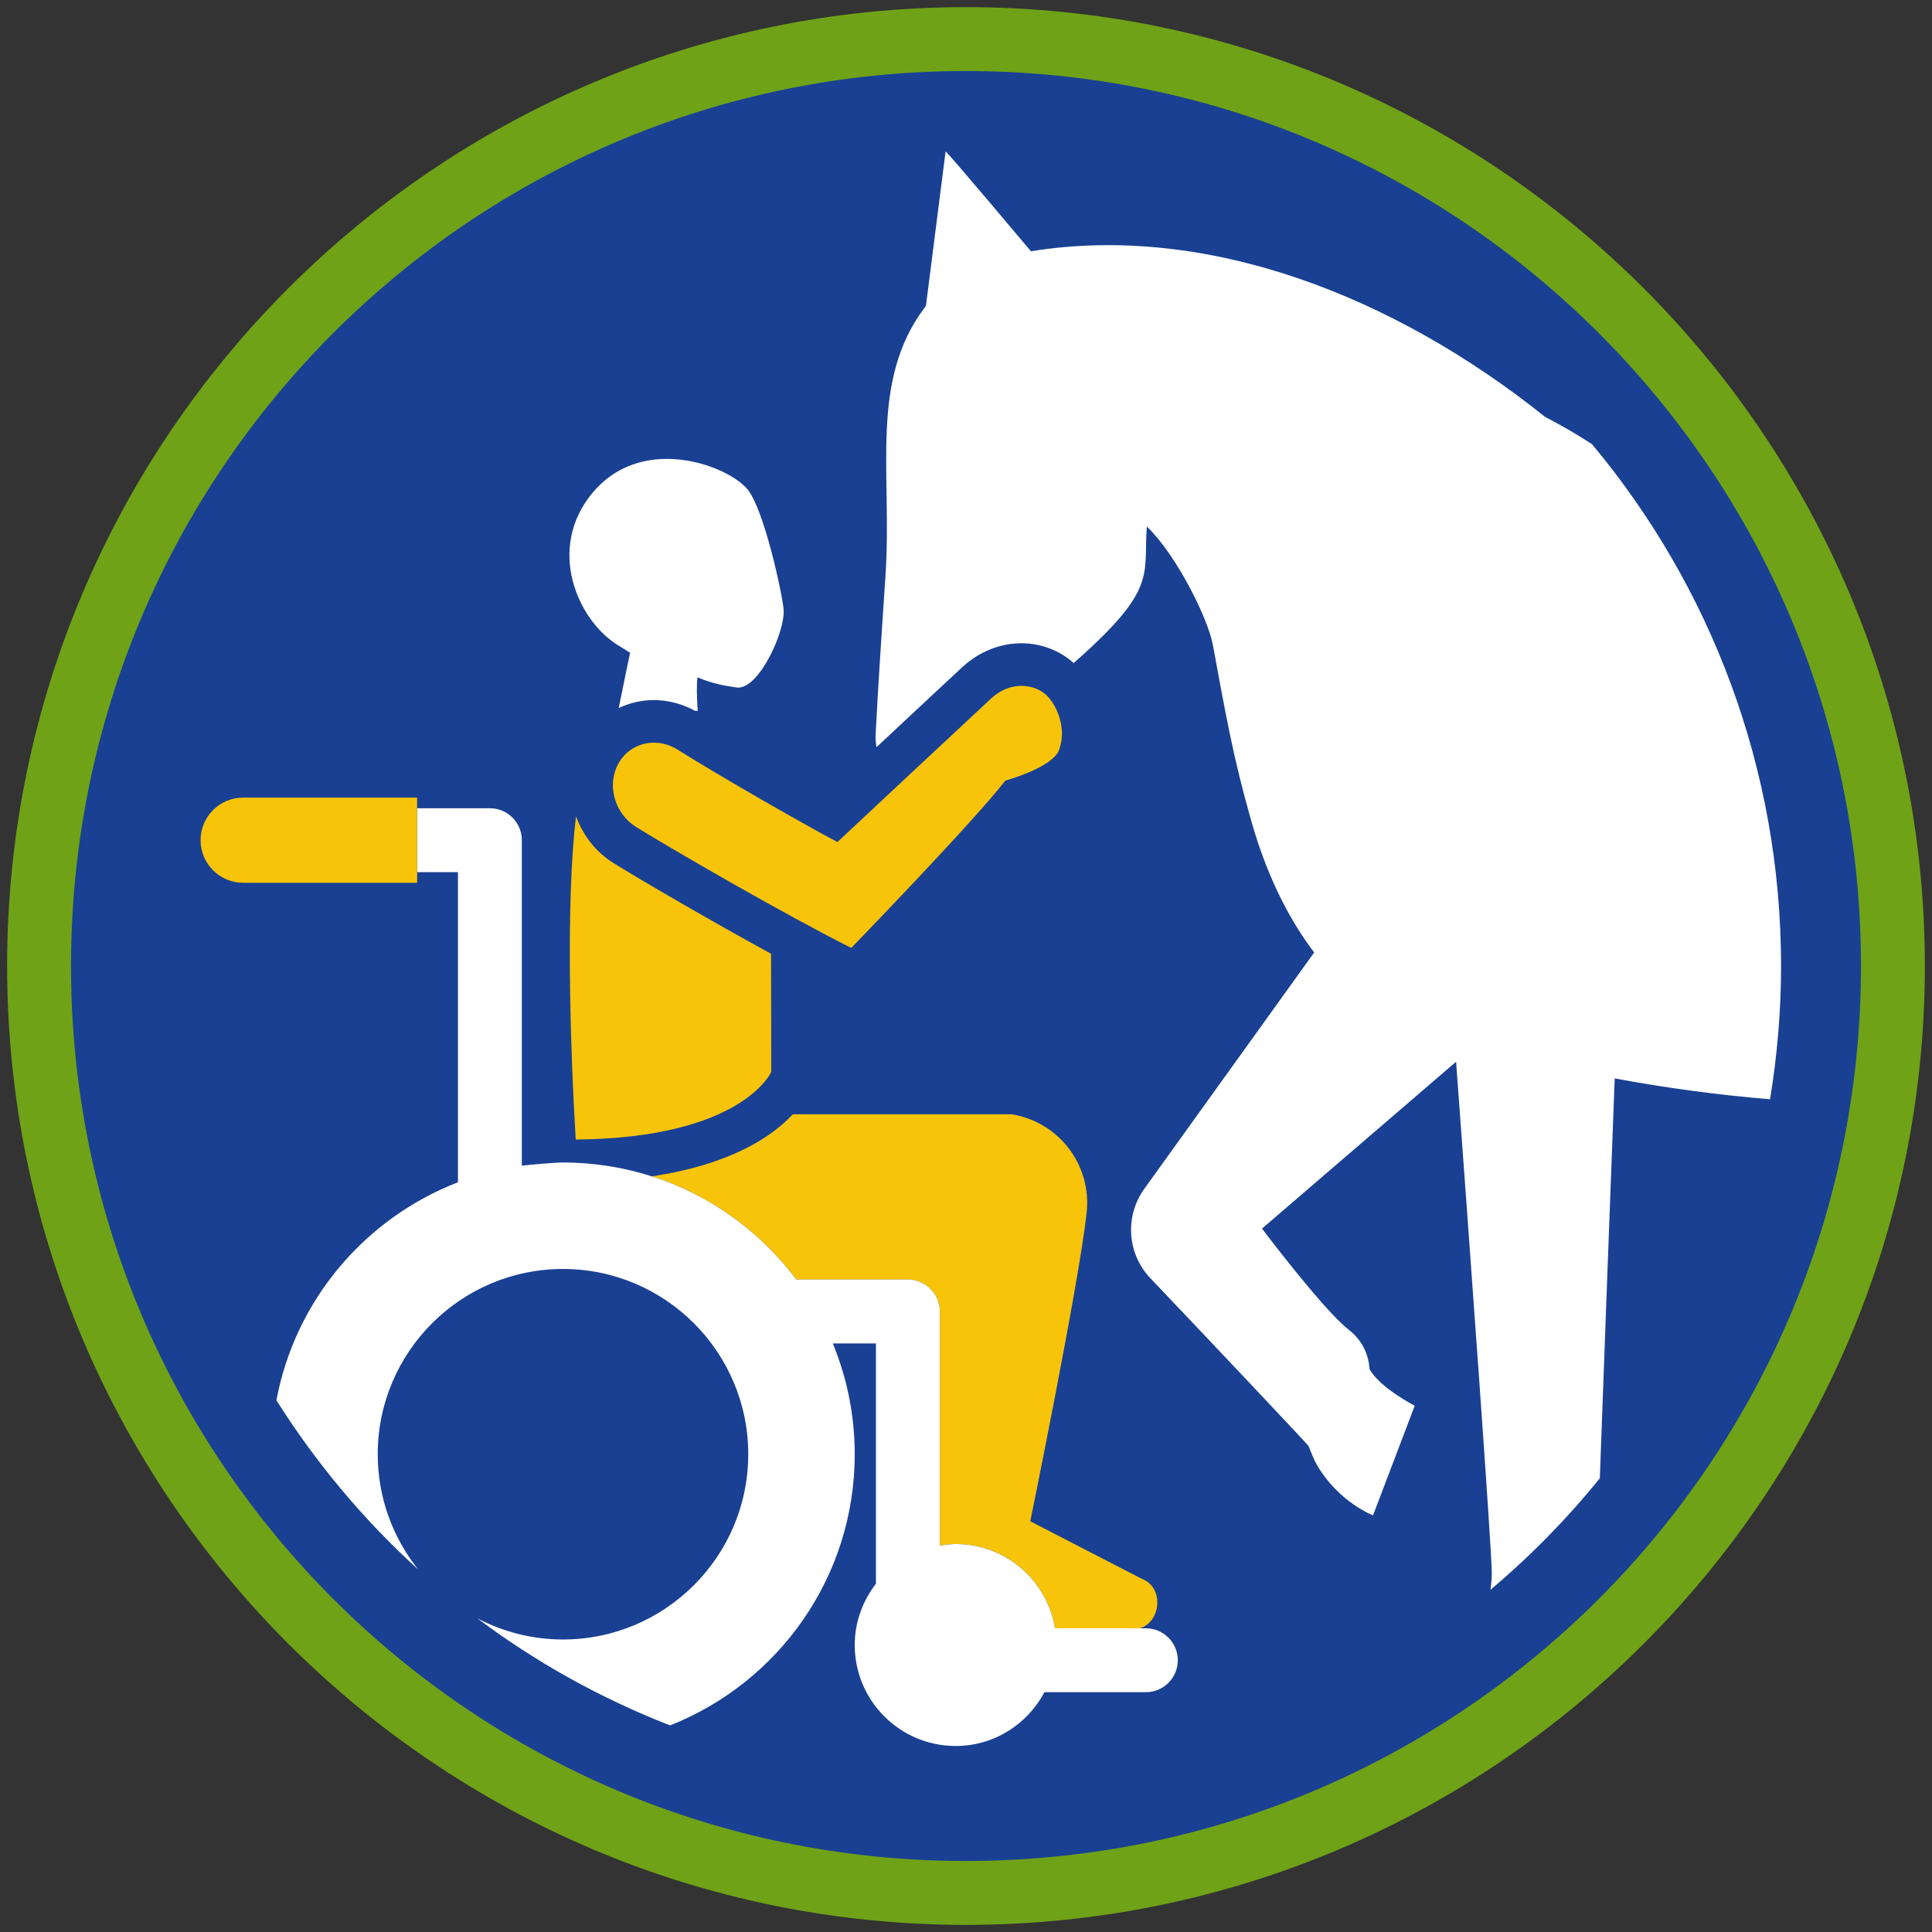<?xml version="1.0" encoding="iso-8859-1"?>
<!-- Generator: Adobe Illustrator 22.1.0, SVG Export Plug-In . SVG Version: 6.00 Build 0)  -->
<svg version="1.1" xmlns="http://www.w3.org/2000/svg" xmlns:xlink="http://www.w3.org/1999/xlink" x="0px" y="0px"
	 viewBox="0 0 90.709 90.709" style="enable-background:new 0 0 90.709 90.709;" xml:space="preserve">
<rect x="0" y="0" width="90.709" height="90.709" fill="#333333" stroke="none"/>
<g id="ratownik-1">
	<g>
		<g>
			<circle style="fill:#194093;" cx="45.354" cy="45.355" r="43.52"/>
			<g>
				<path style="fill:#6fa217; stroke:#6fa217;" d="M45.354,2.835c23.483,0,42.52,19.037,42.52,42.52s-19.037,42.52-42.52,42.52
					s-42.52-19.037-42.52-42.52S21.871,2.835,45.354,2.835 M45.354,0.835c-24.548,0-44.52,19.971-44.52,44.52
					s19.971,44.52,44.52,44.52s44.52-19.971,44.52-44.52S69.903,0.835,45.354,0.835L45.354,0.835z"/>
			</g>
		</g>
	</g>
</g>
<g id="elementy">
	<g>
		<path style="fill:#FFFFFF;" d="M74.753,20.862c-0.623-0.416-1.37-0.849-2.22-1.296c-7.085-5.675-15.867-9.1-24.131-7.769
			c0,0-3.935-4.687-4.006-4.685l-0.923,7.25c-2.699,3.501-1.568,7.807-1.903,12.734c-0.175,2.579-0.358,5.384-0.46,7.42
			c-0.008,0.151,0.007,0.344,0.043,0.564c1.84-1.719,3.828-3.576,4.054-3.781c0.776-0.707,1.754-1.097,2.754-1.097
			c0.933,0,1.794,0.344,2.451,0.928c3.977-3.503,3.256-4.096,3.434-6.407c1.371,1.306,2.865,4.289,3.101,5.565
			c0.601,3.254,0.946,5.263,1.818,8.313c0.833,2.915,1.995,4.883,2.937,6.118l-7.976,11.097c-0.926,1.288-0.808,3.049,0.286,4.198
			c2.677,2.811,7.244,7.656,7.42,7.867c0.146,0.366,0.271,0.682,0.4,0.903c1.026,1.752,2.633,2.363,2.633,2.363l1.957-5.146
			c0,0-1.641-0.845-2.119-1.718c-0.045-0.615-0.281-1.31-0.991-1.862c-1.184-0.921-4.06-4.738-4.06-4.738l9.113-7.834
			c0.622,8.435,1.675,22.884,1.675,23.993c0,0.281-0.026,0.543-0.06,0.798c1.873-1.577,3.592-3.33,5.133-5.234
			c0.201-5.545,0.491-13.266,0.699-18.773c2.438,0.453,4.932,0.785,7.293,0.978c0.335-2.036,0.517-4.123,0.517-6.254
			C83.622,36.036,80.288,27.499,74.753,20.862z"/>
		<path style="fill:#FFFFFF;" d="M29.07,30.328c0.2,0.119,0.513,0.323,0.513,0.323s-0.252,1.194-0.534,2.59
			c0.509-0.238,1.069-0.372,1.653-0.372c0.671,0,1.331,0.18,1.931,0.504l0.126,0.001c-0.045-0.627-0.059-1.218-0.011-1.574
			c0.692,0.303,1.358,0.409,1.839,0.478c0.026,0.004,0.051,0.005,0.077,0.005c0.995,0,2.206-2.628,2.128-3.666
			c-0.049-0.653-0.897-4.662-1.692-5.637c-0.533-0.653-2.105-1.435-3.788-1.435c-1.215,0-2.487,0.407-3.467,1.564
			C25.621,25.734,27.111,29.163,29.07,30.328z"/>
		<path style="fill:#F8C409;" d="M30.602,55.23c2.74,0.875,5.095,2.594,6.783,4.845h5.242c0.828,0,1.5,0.672,1.5,1.5v10.993
			c0.244-0.039,0.49-0.075,0.745-0.075c2.35,0,4.286,1.714,4.662,3.957h3.977c0.999-0.292,1.164-1.912,0.102-2.321l-5.241-2.704
			c0,0,2.298-11.227,2.648-14.5c0.239-2.229-1.307-4.25-3.52-4.609H37.223C36.274,53.34,34.348,54.669,30.602,55.23z"/>
		<path style="fill:#F8C409;" d="M28.816,40.529c-0.855-0.53-1.45-1.322-1.771-2.203c-0.478,3.91-0.282,10.719-0.015,15.177
			c7.836-0.071,9.182-3.176,9.182-3.176l-0.01-5.547C33.384,43.239,30.186,41.377,28.816,40.529z"/>
		<path style="fill:#F8C409;" d="M46.554,32.776c-0.415,0.378-7.237,6.758-7.237,6.758c-1.415-0.743-5.375-3.003-7.507-4.339
			c-0.353-0.221-0.736-0.326-1.108-0.326c-0.692,0-1.345,0.365-1.691,1.026c-0.525,1.004-0.142,2.314,0.858,2.934
			c1.782,1.104,7.08,4.167,10.099,5.676c0,0,5.75-5.932,7.233-7.855c0.418-0.118,2.229-0.683,2.517-1.427
			c0.328-0.848,0.046-1.851-0.483-2.474c-0.281-0.331-0.751-0.548-1.274-0.548C47.501,32.201,47.001,32.369,46.554,32.776z"/>
		<path style="fill:#FFFFFF;" d="M44.871,72.494c-0.255,0-0.501,0.036-0.745,0.075V61.575c0-0.828-0.672-1.5-1.5-1.5h-5.242
			c-1.688-2.251-4.043-3.97-6.783-4.845c-1.315-0.42-2.714-0.651-4.169-0.651c-0.353,0-1.639,0.11-1.931,0.152V39.448
			c0-0.828-0.672-1.5-1.5-1.5h-3.417v3h1.917v14.561c-4.363,1.687-7.643,5.533-8.523,10.236c1.857,2.942,4.096,5.619,6.661,7.948
			c-1.188-1.488-1.904-3.369-1.904-5.416c0-4.796,3.902-8.698,8.698-8.698s8.698,3.902,8.698,8.698s-3.902,8.698-8.698,8.698
			c-1.452,0-2.818-0.362-4.023-0.994c2.752,2.065,5.795,3.759,9.051,5.028c5.074-2.006,8.669-6.945,8.669-12.732
			c0-1.843-0.369-3.597-1.029-5.202h2.025v11.283c-0.615,0.8-0.996,1.789-0.996,2.876c0,2.618,2.123,4.741,4.741,4.741
			c1.813,0,3.37-1.029,4.167-2.525h4.761c0.828,0,1.5-0.672,1.5-1.5s-0.672-1.5-1.5-1.5h-0.289h-3.977
			C49.158,74.207,47.221,72.494,44.871,72.494z"/>
		<path style="fill:#F8C409;" d="M19.584,37.448h-8.166c-1.104,0-2,0.896-2,2s0.896,2,2,2h8.166V37.448z"/>
	</g>
</g>
</svg>
